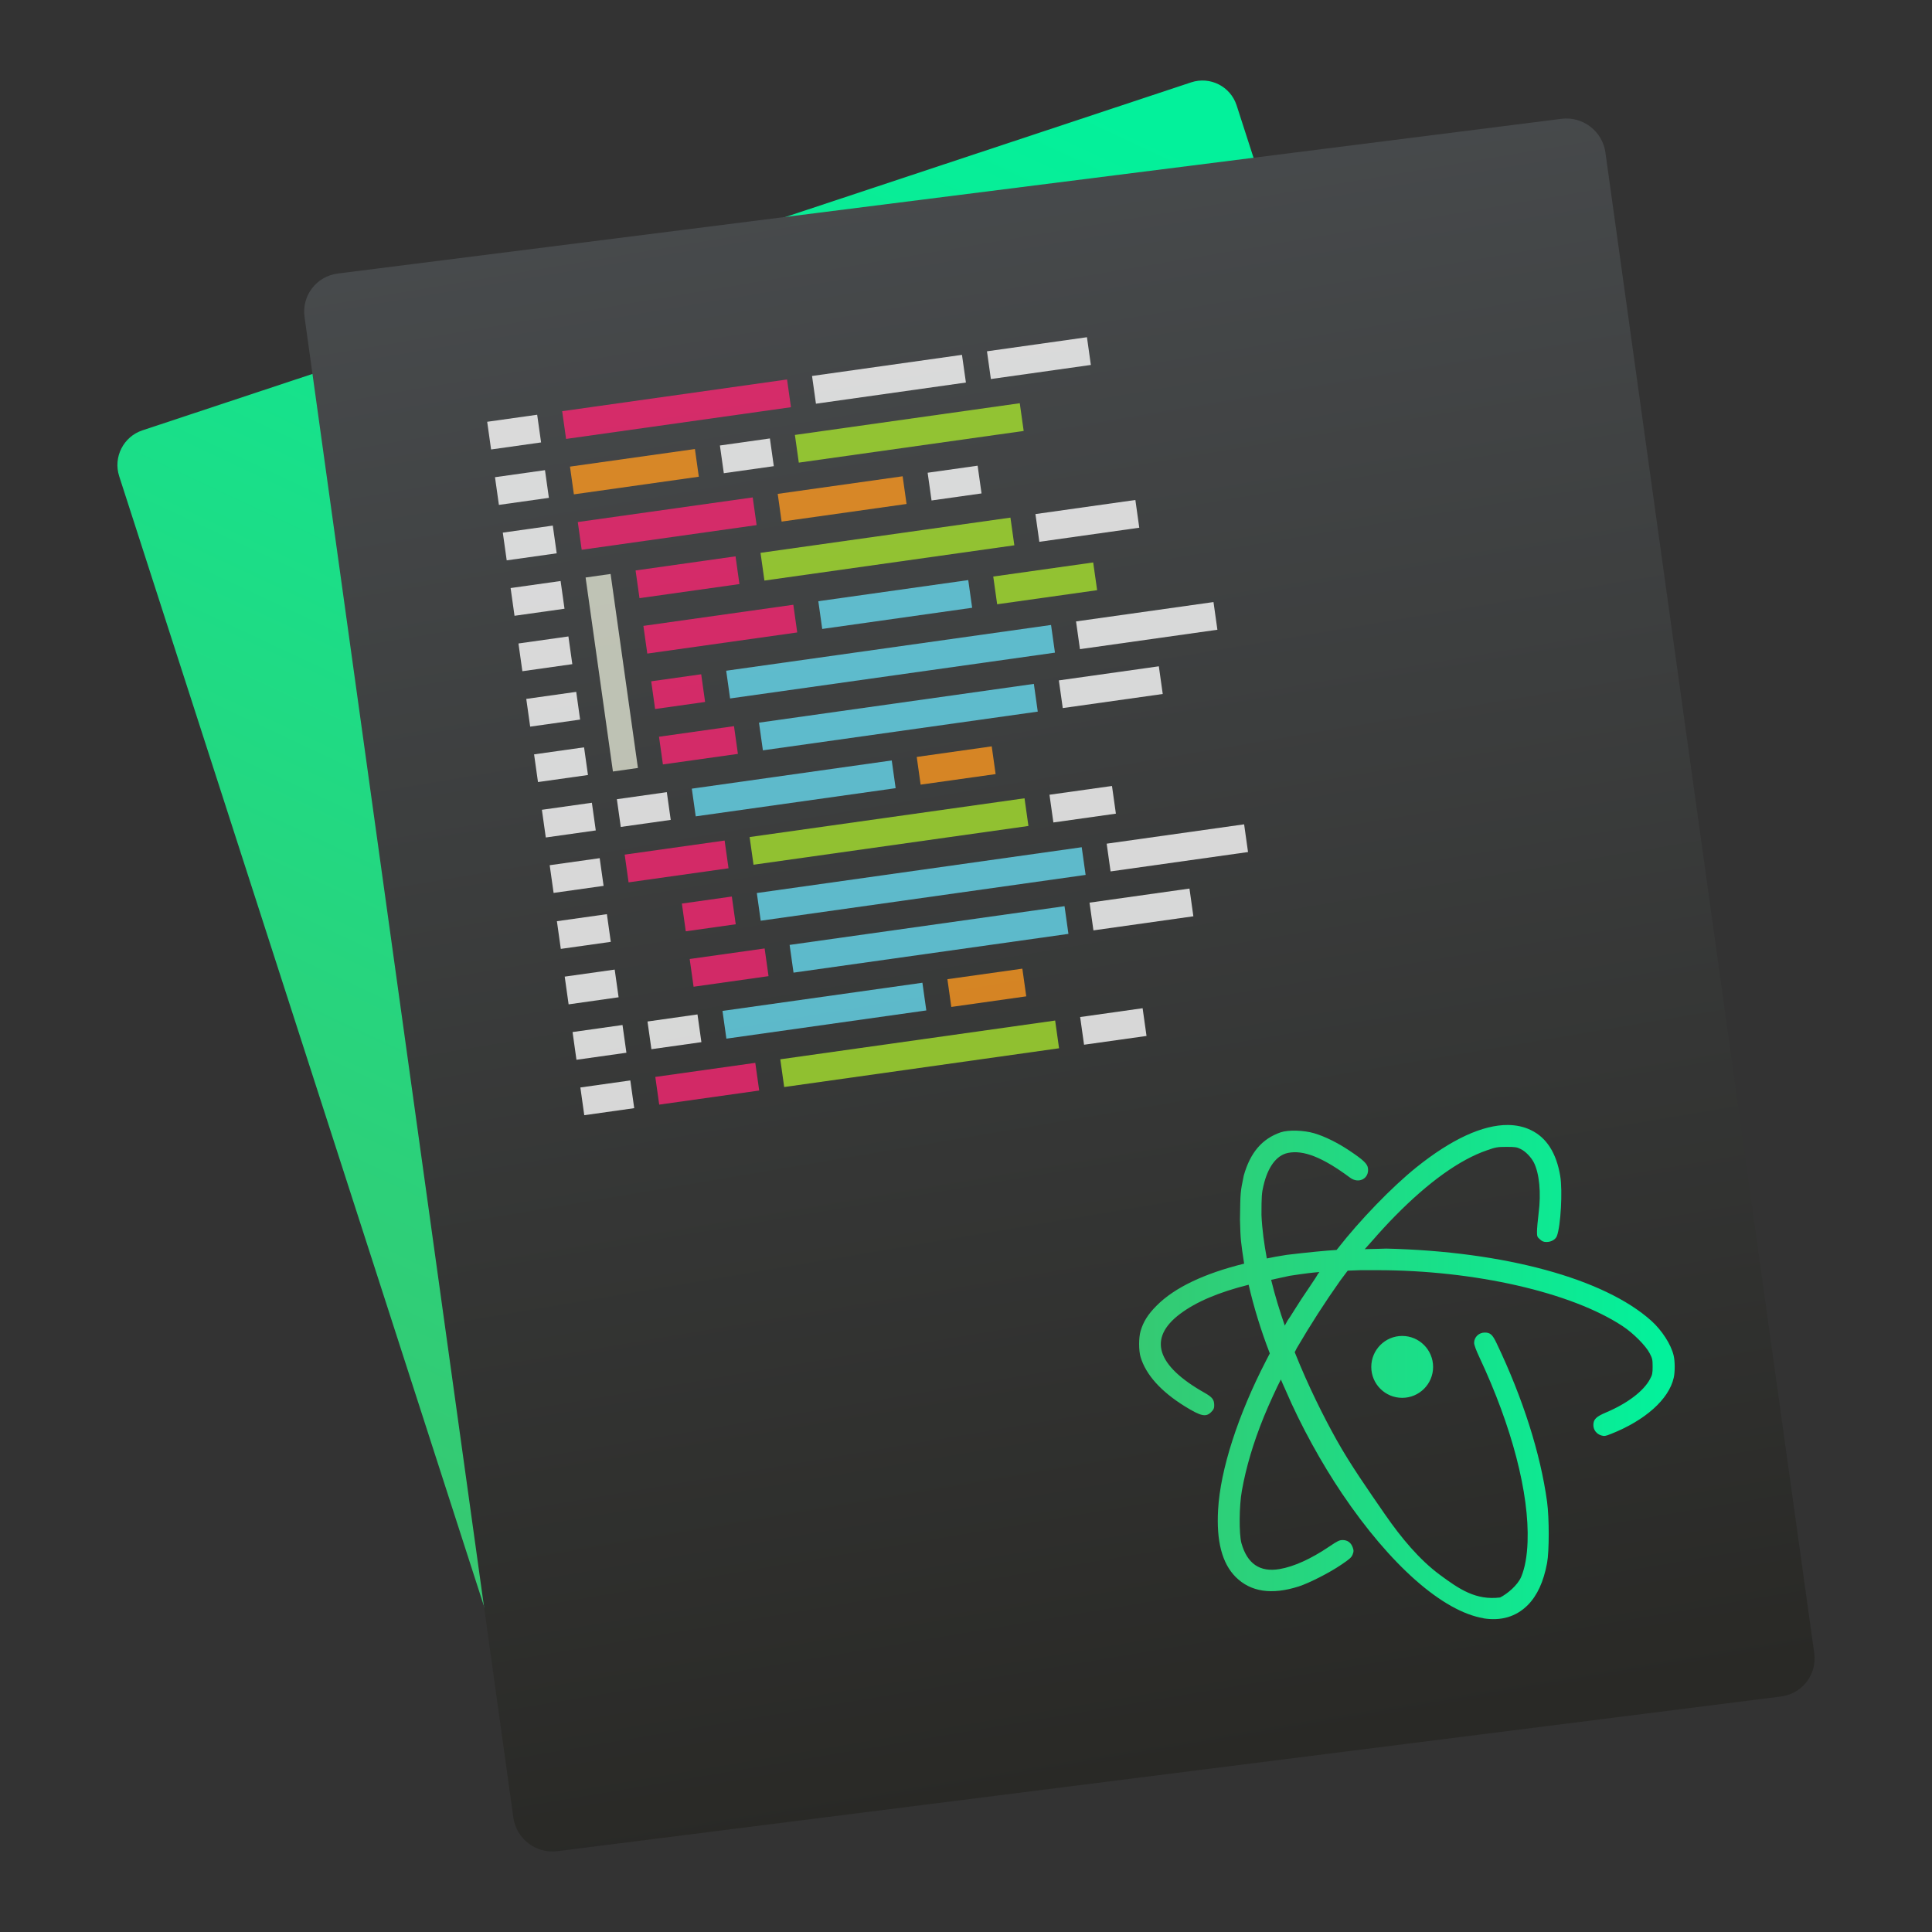 <?xml version="1.0" standalone="no"?><!-- Generator: Gravit.io --><svg xmlns="http://www.w3.org/2000/svg" xmlns:xlink="http://www.w3.org/1999/xlink" style="isolation:isolate" viewBox="0 0 48 48" width="48" height="48"><rect x="0" y="0" width="48" height="48" fill="#333333" stroke="none"/><defs><clipPath id="_clipPath_Ty6LvCVtyceXoZFOcAKjUOFierC2DR1V"><rect width="48" height="48"/></clipPath></defs><g clip-path="url(#_clipPath_Ty6LvCVtyceXoZFOcAKjUOFierC2DR1V)"><defs><linearGradient id="_lgradient_0" x1="0.085" y1="0.79" x2="0.449" y2="-0.067"><stop offset="0%" style="stop-color:#37C871"/><stop offset="100%" style="stop-color:#03F19B"/></linearGradient></defs><path d="M 3.538 10.692 L 29.594 2.046 C 30.065 1.89 30.572 2.147 30.724 2.619 L 41.496 35.987 C 41.649 36.46 41.39 36.97 40.919 37.127 L 14.863 45.772 C 14.392 45.929 13.885 45.672 13.733 45.199 L 2.961 11.831 C 2.808 11.359 3.067 10.848 3.538 10.692 Z" style="stroke:none;fill:url(#_lgradient_0);stroke-miterlimit:10;"/><defs><linearGradient id="_lgradient_1" x1="0.421" y1="0.009" x2="0.561" y2="0.952"><stop offset="0%" style="stop-color:#484B4D"/><stop offset="100%" style="stop-color:#292926"/></linearGradient></defs><path d="M 8.392 6.796 L 38.795 2.952 C 39.324 2.885 39.813 3.26 39.886 3.788 L 45.074 41.071 C 45.147 41.599 44.778 42.082 44.249 42.149 L 13.845 45.992 C 13.317 46.059 12.828 45.685 12.754 45.157 L 7.566 7.873 C 7.493 7.345 7.863 6.863 8.392 6.796 Z" style="stroke:none;fill:url(#_lgradient_1);stroke-miterlimit:10;"/><g id="g126"><g id="g36"><g opacity="0.8"><path d=" M 12.104 10.479 L 13.346 10.304 L 13.443 10.992 L 12.201 11.167 L 12.104 10.479 Z " fill-rule="evenodd" fill="rgb(255,255,255)"/></g><g opacity="0.8"><path d=" M 12.492 13.233 L 13.734 13.058 L 13.831 13.747 L 12.589 13.922 L 12.492 13.233 Z " fill-rule="evenodd" fill="rgb(255,255,255)"/></g><g opacity="0.8"><path d=" M 12.298 11.856 L 13.54 11.681 L 13.637 12.369 L 12.395 12.544 L 12.298 11.856 Z " fill-rule="evenodd" fill="rgb(255,255,255)"/></g><g opacity="0.8"><path d=" M 12.686 14.61 L 13.928 14.435 L 14.025 15.124 L 12.783 15.299 L 12.686 14.61 Z " fill-rule="evenodd" fill="rgb(255,255,255)"/></g><g opacity="0.8"><path d=" M 13.075 17.364 L 14.316 17.189 L 14.413 17.878 L 13.172 18.053 L 13.075 17.364 Z " fill-rule="evenodd" fill="rgb(255,255,255)"/></g><g opacity="0.8"><path d=" M 12.881 15.987 L 14.122 15.812 L 14.219 16.501 L 12.978 16.676 L 12.881 15.987 Z " fill-rule="evenodd" fill="rgb(255,255,255)"/></g><g opacity="0.8"><path d=" M 13.269 18.742 L 14.511 18.567 L 14.608 19.255 L 13.366 19.43 L 13.269 18.742 Z " fill-rule="evenodd" fill="rgb(255,255,255)"/></g><g opacity="0.8"><path d=" M 13.657 21.496 L 14.899 21.321 L 14.996 22.009 L 13.754 22.184 L 13.657 21.496 Z " fill-rule="evenodd" fill="rgb(255,255,255)"/></g><g opacity="0.8"><path d=" M 13.463 20.119 L 14.705 19.944 L 14.802 20.632 L 13.56 20.807 L 13.463 20.119 Z " fill-rule="evenodd" fill="rgb(255,255,255)"/></g></g><g opacity="0.8"><path d=" M 13.967 10.216 L 19.554 9.428 L 19.651 10.117 L 14.064 10.905 L 13.967 10.216 Z " fill-rule="evenodd" fill="rgb(249,38,114)"/></g><g opacity="0.8"><path d=" M 20.175 9.341 L 23.9 8.816 L 23.998 9.504 L 20.272 10.03 L 20.175 9.341 Z " fill-rule="evenodd" fill="rgb(255,255,255)"/></g><g opacity="0.8"><path d=" M 24.521 8.728 L 27.005 8.378 L 27.102 9.067 L 24.618 9.417 L 24.521 8.728 Z " fill-rule="evenodd" fill="rgb(255,255,255)"/></g><g opacity="0.8"><path d=" M 14.161 11.593 L 17.265 11.156 L 17.362 11.844 L 14.258 12.282 L 14.161 11.593 Z " fill-rule="evenodd" fill="rgb(253,151,31)"/></g><g opacity="0.8"><path d=" M 17.886 11.068 L 19.128 10.893 L 19.225 11.582 L 17.983 11.757 L 17.886 11.068 Z " fill-rule="evenodd" fill="rgb(255,255,255)"/></g><g opacity="0.8"><path d=" M 19.749 10.806 L 25.336 10.018 L 25.433 10.707 L 19.846 11.494 L 19.749 10.806 Z " fill-rule="evenodd" fill="rgb(166,226,46)"/></g><g opacity="0.8"><path d=" M 14.355 12.97 L 18.701 12.358 L 18.798 13.046 L 14.452 13.659 L 14.355 12.97 Z " fill-rule="evenodd" fill="rgb(249,38,114)"/></g><g opacity="0.8"><path d=" M 19.322 12.27 L 22.426 11.833 L 22.523 12.521 L 19.419 12.959 L 19.322 12.27 Z " fill-rule="evenodd" fill="rgb(253,151,31)"/></g><g opacity="0.8"><path d=" M 23.047 11.745 L 24.289 11.57 L 24.386 12.259 L 23.144 12.434 L 23.047 11.745 Z " fill-rule="evenodd" fill="rgb(255,255,255)"/></g><g opacity="0.8"><path d=" M 15.791 14.173 L 18.274 13.822 L 18.371 14.511 L 15.888 14.861 L 15.791 14.173 Z " fill-rule="evenodd" fill="rgb(249,38,114)"/></g><g opacity="0.8"><path d=" M 18.895 13.735 L 25.104 12.86 L 25.201 13.548 L 18.992 14.424 L 18.895 13.735 Z " fill-rule="evenodd" fill="rgb(166,226,46)"/></g><g opacity="0.8"><path d=" M 25.725 12.772 L 28.208 12.422 L 28.305 13.111 L 25.822 13.461 L 25.725 12.772 Z " fill-rule="evenodd" fill="rgb(255,255,255)"/></g><g opacity="0.8"><path d=" M 15.985 15.55 L 19.71 15.025 L 19.807 15.713 L 16.082 16.238 L 15.985 15.55 Z " fill-rule="evenodd" fill="rgb(249,38,114)"/></g><g opacity="0.8"><path d=" M 20.331 14.937 L 24.056 14.412 L 24.153 15.1 L 20.428 15.626 L 20.331 14.937 Z " fill-rule="evenodd" fill="rgb(102,217,239)"/></g><g opacity="0.8"><path d=" M 24.677 14.324 L 27.16 13.974 L 27.258 14.663 L 24.774 15.013 L 24.677 14.324 Z " fill-rule="evenodd" fill="rgb(166,226,46)"/></g><g opacity="0.8"><path d=" M 16.179 16.927 L 17.421 16.752 L 17.518 17.44 L 16.276 17.615 L 16.179 16.927 Z " fill-rule="evenodd" fill="rgb(249,38,114)"/></g><g opacity="0.8"><path d=" M 18.042 16.664 L 26.113 15.527 L 26.21 16.215 L 18.139 17.353 L 18.042 16.664 Z " fill-rule="evenodd" fill="rgb(102,217,239)"/></g><g opacity="0.8"><path d=" M 26.734 15.439 L 30.149 14.958 L 30.246 15.646 L 26.831 16.128 L 26.734 15.439 Z " fill-rule="evenodd" fill="rgb(255,255,255)"/></g><g opacity="0.8"><path d=" M 16.373 18.304 L 18.236 18.041 L 18.333 18.73 L 16.47 18.992 L 16.373 18.304 Z " fill-rule="evenodd" fill="rgb(249,38,114)"/></g><g opacity="0.8"><path d=" M 18.857 17.954 L 25.686 16.991 L 25.783 17.68 L 18.954 18.642 L 18.857 17.954 Z " fill-rule="evenodd" fill="rgb(102,217,239)"/></g><g opacity="0.8"><path d=" M 26.307 16.904 L 28.791 16.554 L 28.888 17.242 L 26.404 17.592 L 26.307 16.904 Z " fill-rule="evenodd" fill="rgb(255,255,255)"/></g><g style="mix-blend-mode:normal;" opacity="0.8"><path d="M 15.326 19.856 L 16.567 19.681 C 16.567 19.681 16.567 19.681 16.567 19.681 L 16.664 20.37 C 16.664 20.37 16.664 20.37 16.664 20.37 L 15.423 20.545 C 15.423 20.545 15.423 20.545 15.423 20.545 L 15.326 19.856 C 15.326 19.856 15.326 19.856 15.326 19.856 Z" style="stroke:none;fill:#FFFFFF;stroke-miterlimit:10;"/></g><g opacity="0.8"><path d=" M 17.188 19.594 L 22.155 18.893 L 22.252 19.582 L 17.285 20.282 L 17.188 19.594 Z " fill-rule="evenodd" fill="rgb(102,217,239)"/></g><g opacity="0.8"><path d=" M 22.776 18.806 L 24.639 18.543 L 24.736 19.232 L 22.873 19.494 L 22.776 18.806 Z " fill-rule="evenodd" fill="rgb(253,151,31)"/></g><g opacity="0.8"><path d=" M 15.52 21.233 L 18.003 20.883 L 18.1 21.572 L 15.617 21.922 L 15.52 21.233 Z " fill-rule="evenodd" fill="rgb(249,38,114)"/></g><g opacity="0.8"><path d=" M 18.624 20.796 L 25.454 19.833 L 25.551 20.521 L 18.721 21.484 L 18.624 20.796 Z " fill-rule="evenodd" fill="rgb(166,226,46)"/></g><g opacity="0.8"><path d=" M 26.074 19.745 L 27.627 19.527 L 27.724 20.215 L 26.171 20.434 L 26.074 19.745 Z " fill-rule="evenodd" fill="rgb(255,255,255)"/></g><g opacity="0.679"><path d=" M 14.549 14.348 L 15.17 14.26 L 15.849 19.08 L 15.228 19.168 L 14.549 14.348 Z " fill-rule="evenodd" fill="rgb(250,255,235)"/></g><g opacity="0.8"><path d=" M 13.836 22.887 L 15.078 22.712 L 15.175 23.4 L 13.933 23.575 L 13.836 22.887 Z " fill-rule="evenodd" fill="rgb(255,255,255)"/></g><g opacity="0.8"><path d=" M 14.03 24.264 L 15.272 24.089 L 15.369 24.777 L 14.127 24.953 L 14.03 24.264 Z " fill-rule="evenodd" fill="rgb(255,255,255)"/></g><g opacity="0.8"><path d=" M 14.419 27.018 L 15.66 26.843 L 15.757 27.532 L 14.516 27.707 L 14.419 27.018 Z " fill-rule="evenodd" fill="rgb(255,255,255)"/></g><g opacity="0.8"><path d=" M 14.225 25.641 L 15.466 25.466 L 15.563 26.155 L 14.322 26.33 L 14.225 25.641 Z " fill-rule="evenodd" fill="rgb(255,255,255)"/></g><g opacity="0.8"><path d=" M 16.941 22.449 L 18.182 22.274 L 18.279 22.963 L 17.038 23.138 L 16.941 22.449 Z " fill-rule="evenodd" fill="rgb(249,38,114)"/></g><g opacity="0.8"><path d=" M 18.803 22.187 L 26.875 21.049 L 26.972 21.737 L 18.9 22.875 L 18.803 22.187 Z " fill-rule="evenodd" fill="rgb(102,217,239)"/></g><g opacity="0.8"><path d=" M 27.495 20.961 L 30.91 20.48 L 31.007 21.169 L 27.592 21.65 L 27.495 20.961 Z " fill-rule="evenodd" fill="rgb(255,255,255)"/></g><g opacity="0.8"><path d=" M 17.135 23.826 L 18.997 23.564 L 19.094 24.252 L 17.232 24.515 L 17.135 23.826 Z " fill-rule="evenodd" fill="rgb(249,38,114)"/></g><g opacity="0.8"><path d=" M 19.618 23.476 L 26.448 22.514 L 26.545 23.202 L 19.715 24.165 L 19.618 23.476 Z " fill-rule="evenodd" fill="rgb(102,217,239)"/></g><g opacity="0.8"><path d=" M 27.069 22.426 L 29.552 22.076 L 29.649 22.765 L 27.166 23.115 L 27.069 22.426 Z " fill-rule="evenodd" fill="rgb(255,255,255)"/></g><g style="mix-blend-mode:normal;" opacity="0.8"><path d="M 16.087 25.379 L 17.329 25.203 C 17.329 25.203 17.329 25.203 17.329 25.204 L 17.426 25.892 C 17.426 25.892 17.426 25.892 17.426 25.892 L 16.184 26.067 C 16.184 26.067 16.184 26.067 16.184 26.067 L 16.087 25.379 C 16.087 25.379 16.087 25.379 16.087 25.379 Z" style="stroke:none;fill:#FFFFFF;stroke-miterlimit:10;"/></g><g opacity="0.8"><path d=" M 17.95 25.116 L 22.917 24.416 L 23.014 25.104 L 18.047 25.805 L 17.95 25.116 Z " fill-rule="evenodd" fill="rgb(102,217,239)"/></g><g opacity="0.8"><path d=" M 23.538 24.328 L 25.4 24.066 L 25.497 24.754 L 23.635 25.017 L 23.538 24.328 Z " fill-rule="evenodd" fill="rgb(253,151,31)"/></g><g opacity="0.8"><path d=" M 16.281 26.756 L 18.765 26.406 L 18.862 27.094 L 16.378 27.444 L 16.281 26.756 Z " fill-rule="evenodd" fill="rgb(249,38,114)"/></g><g opacity="0.8"><path d=" M 19.386 26.318 L 26.215 25.355 L 26.312 26.044 L 19.483 27.007 L 19.386 26.318 Z " fill-rule="evenodd" fill="rgb(166,226,46)"/></g><g opacity="0.8"><path d=" M 26.836 25.268 L 28.388 25.049 L 28.485 25.738 L 26.933 25.956 L 26.836 25.268 Z " fill-rule="evenodd" fill="rgb(255,255,255)"/></g></g><linearGradient id="_lgradient_2" x1="-2.852%" y1="47.482%" x2="97.145%" y2="47.482%"><stop offset="0%" stop-opacity="1" style="stop-color:rgb(55,200,113)"/><stop offset="100%" stop-opacity="1" style="stop-color:rgb(3,241,155)"/></linearGradient><path d=" M 37.465 27.95 C 36.841 27.945 36.063 28.301 35.192 29 C 34.584 29.488 33.784 30.316 33.232 31.024 L 33.206 31.055 C 33.204 31.055 33.205 31.055 33.204 31.055 C 32.93 31.071 32.484 31.115 31.966 31.177 C 31.741 31.213 31.621 31.235 31.474 31.266 C 31.408 30.905 31.356 30.544 31.341 30.186 C 31.341 29.728 31.347 29.64 31.391 29.456 C 31.499 28.993 31.713 28.704 31.995 28.645 C 32.383 28.563 32.865 28.756 33.541 29.258 C 33.757 29.42 34.02 29.282 33.987 29.026 C 33.974 28.914 33.871 28.818 33.527 28.588 C 33.239 28.394 32.916 28.234 32.652 28.156 C 32.392 28.079 32.009 28.068 31.819 28.132 C 31.354 28.292 31.062 28.636 30.9 29.21 C 30.813 29.637 30.817 29.617 30.807 30.302 C 30.821 30.819 30.827 30.842 30.91 31.394 L 30.91 31.395 C 29.92 31.64 29.182 31.988 28.735 32.439 C 28.523 32.651 28.405 32.837 28.337 33.071 C 28.289 33.233 28.289 33.554 28.337 33.714 C 28.469 34.155 28.842 34.569 29.429 34.935 C 29.837 35.187 29.959 35.215 30.091 35.083 C 30.153 35.021 30.167 34.991 30.167 34.917 C 30.167 34.773 30.122 34.715 29.93 34.605 C 28.727 33.927 28.515 33.247 29.319 32.643 C 29.719 32.343 30.277 32.106 31.022 31.919 C 31.148 32.469 31.326 33.051 31.548 33.625 L 31.459 33.797 C 30.763 35.141 30.317 36.511 30.263 37.513 C 30.219 38.285 30.359 38.837 30.699 39.179 C 31.071 39.551 31.595 39.63 32.269 39.414 C 32.523 39.332 33.027 39.077 33.32 38.877 C 33.532 38.735 33.579 38.693 33.607 38.618 C 33.635 38.544 33.635 38.52 33.607 38.442 C 33.565 38.326 33.477 38.262 33.357 38.262 C 33.279 38.262 33.226 38.287 33.026 38.423 C 32.571 38.731 32.145 38.923 31.791 38.983 C 31.301 39.067 30.987 38.851 30.843 38.339 C 30.781 38.116 30.786 37.405 30.854 37.037 C 30.958 36.451 31.139 35.843 31.399 35.203 C 31.529 34.884 31.73 34.449 31.823 34.273 C 31.862 34.359 31.897 34.45 31.938 34.534 C 32.324 35.435 32.838 36.357 33.34 37.103 C 33.939 37.992 34.566 38.726 35.17 39.259 C 35.774 39.791 36.355 40.122 36.86 40.205 L 36.849 40.206 C 37.293 40.278 37.667 40.168 37.957 39.878 C 38.193 39.638 38.349 39.301 38.437 38.831 C 38.491 38.537 38.491 37.715 38.437 37.313 C 38.273 36.115 37.837 34.741 37.183 33.373 C 37.082 33.159 37.024 33.107 36.892 33.107 C 36.744 33.105 36.624 33.22 36.624 33.363 C 36.624 33.414 36.674 33.549 36.758 33.727 C 37.564 35.445 37.996 37.106 37.952 38.308 C 37.939 38.666 37.886 38.953 37.796 39.171 C 37.706 39.389 37.438 39.606 37.269 39.689 C 36.671 39.762 36.266 39.492 35.769 39.123 C 35.272 38.755 34.82 38.219 34.407 37.621 C 33.995 37.023 33.55 36.39 33.206 35.773 C 32.886 35.2 32.504 34.439 32.167 33.595 L 32.22 33.491 C 32.556 32.916 32.916 32.356 33.301 31.812 L 33.454 31.608 L 33.484 31.569 L 33.806 31.557 L 34.205 31.557 C 36.635 31.557 39.041 32.107 40.316 32.949 C 40.577 33.121 40.89 33.435 40.984 33.619 C 41.052 33.747 41.059 33.781 41.059 33.951 C 41.059 34.117 41.052 34.157 40.996 34.259 C 40.84 34.559 40.429 34.87 39.899 35.093 C 39.653 35.197 39.587 35.265 39.587 35.406 C 39.587 35.526 39.665 35.627 39.783 35.663 C 39.859 35.685 39.885 35.681 40.021 35.627 C 40.877 35.289 41.463 34.763 41.583 34.231 C 41.617 34.087 41.615 33.816 41.581 33.677 C 41.517 33.402 41.289 33.051 41.027 32.815 C 39.859 31.767 37.381 31.091 34.442 31.021 C 34.442 31.021 34.067 31.033 33.907 31.035 L 34.126 30.79 C 34.258 30.636 34.494 30.38 34.656 30.216 C 35.492 29.366 36.268 28.81 36.945 28.578 C 37.161 28.502 37.206 28.494 37.43 28.494 C 37.638 28.494 37.688 28.5 37.778 28.546 C 37.9 28.604 38.037 28.746 38.107 28.88 C 38.245 29.154 38.292 29.634 38.226 30.146 C 38.204 30.322 38.186 30.526 38.186 30.596 C 38.186 30.714 38.189 30.732 38.258 30.79 C 38.313 30.842 38.351 30.857 38.424 30.857 C 38.54 30.857 38.648 30.794 38.68 30.71 C 38.776 30.462 38.825 29.585 38.763 29.215 C 38.667 28.646 38.424 28.263 38.035 28.077 C 37.864 27.994 37.673 27.952 37.465 27.95 L 37.465 27.95 Z  M 32.78 31.604 L 32.737 31.66 C 32.737 31.67 32.645 31.812 32.531 31.98 C 32.417 32.146 32.255 32.39 32.171 32.528 C 32.089 32.662 32.009 32.784 31.993 32.802 L 31.92 32.934 C 31.792 32.563 31.674 32.183 31.581 31.797 C 31.753 31.76 31.856 31.737 32.041 31.697 C 32.449 31.635 32.608 31.617 32.78 31.604 L 32.78 31.604 Z  M 34.837 33.191 C 34.413 33.191 34.069 33.537 34.069 33.961 C 34.069 34.385 34.413 34.729 34.837 34.729 C 35.261 34.729 35.605 34.385 35.605 33.961 C 35.605 33.537 35.261 33.191 34.837 33.191 Z " fill="url(#_lgradient_2)"/></g></svg>